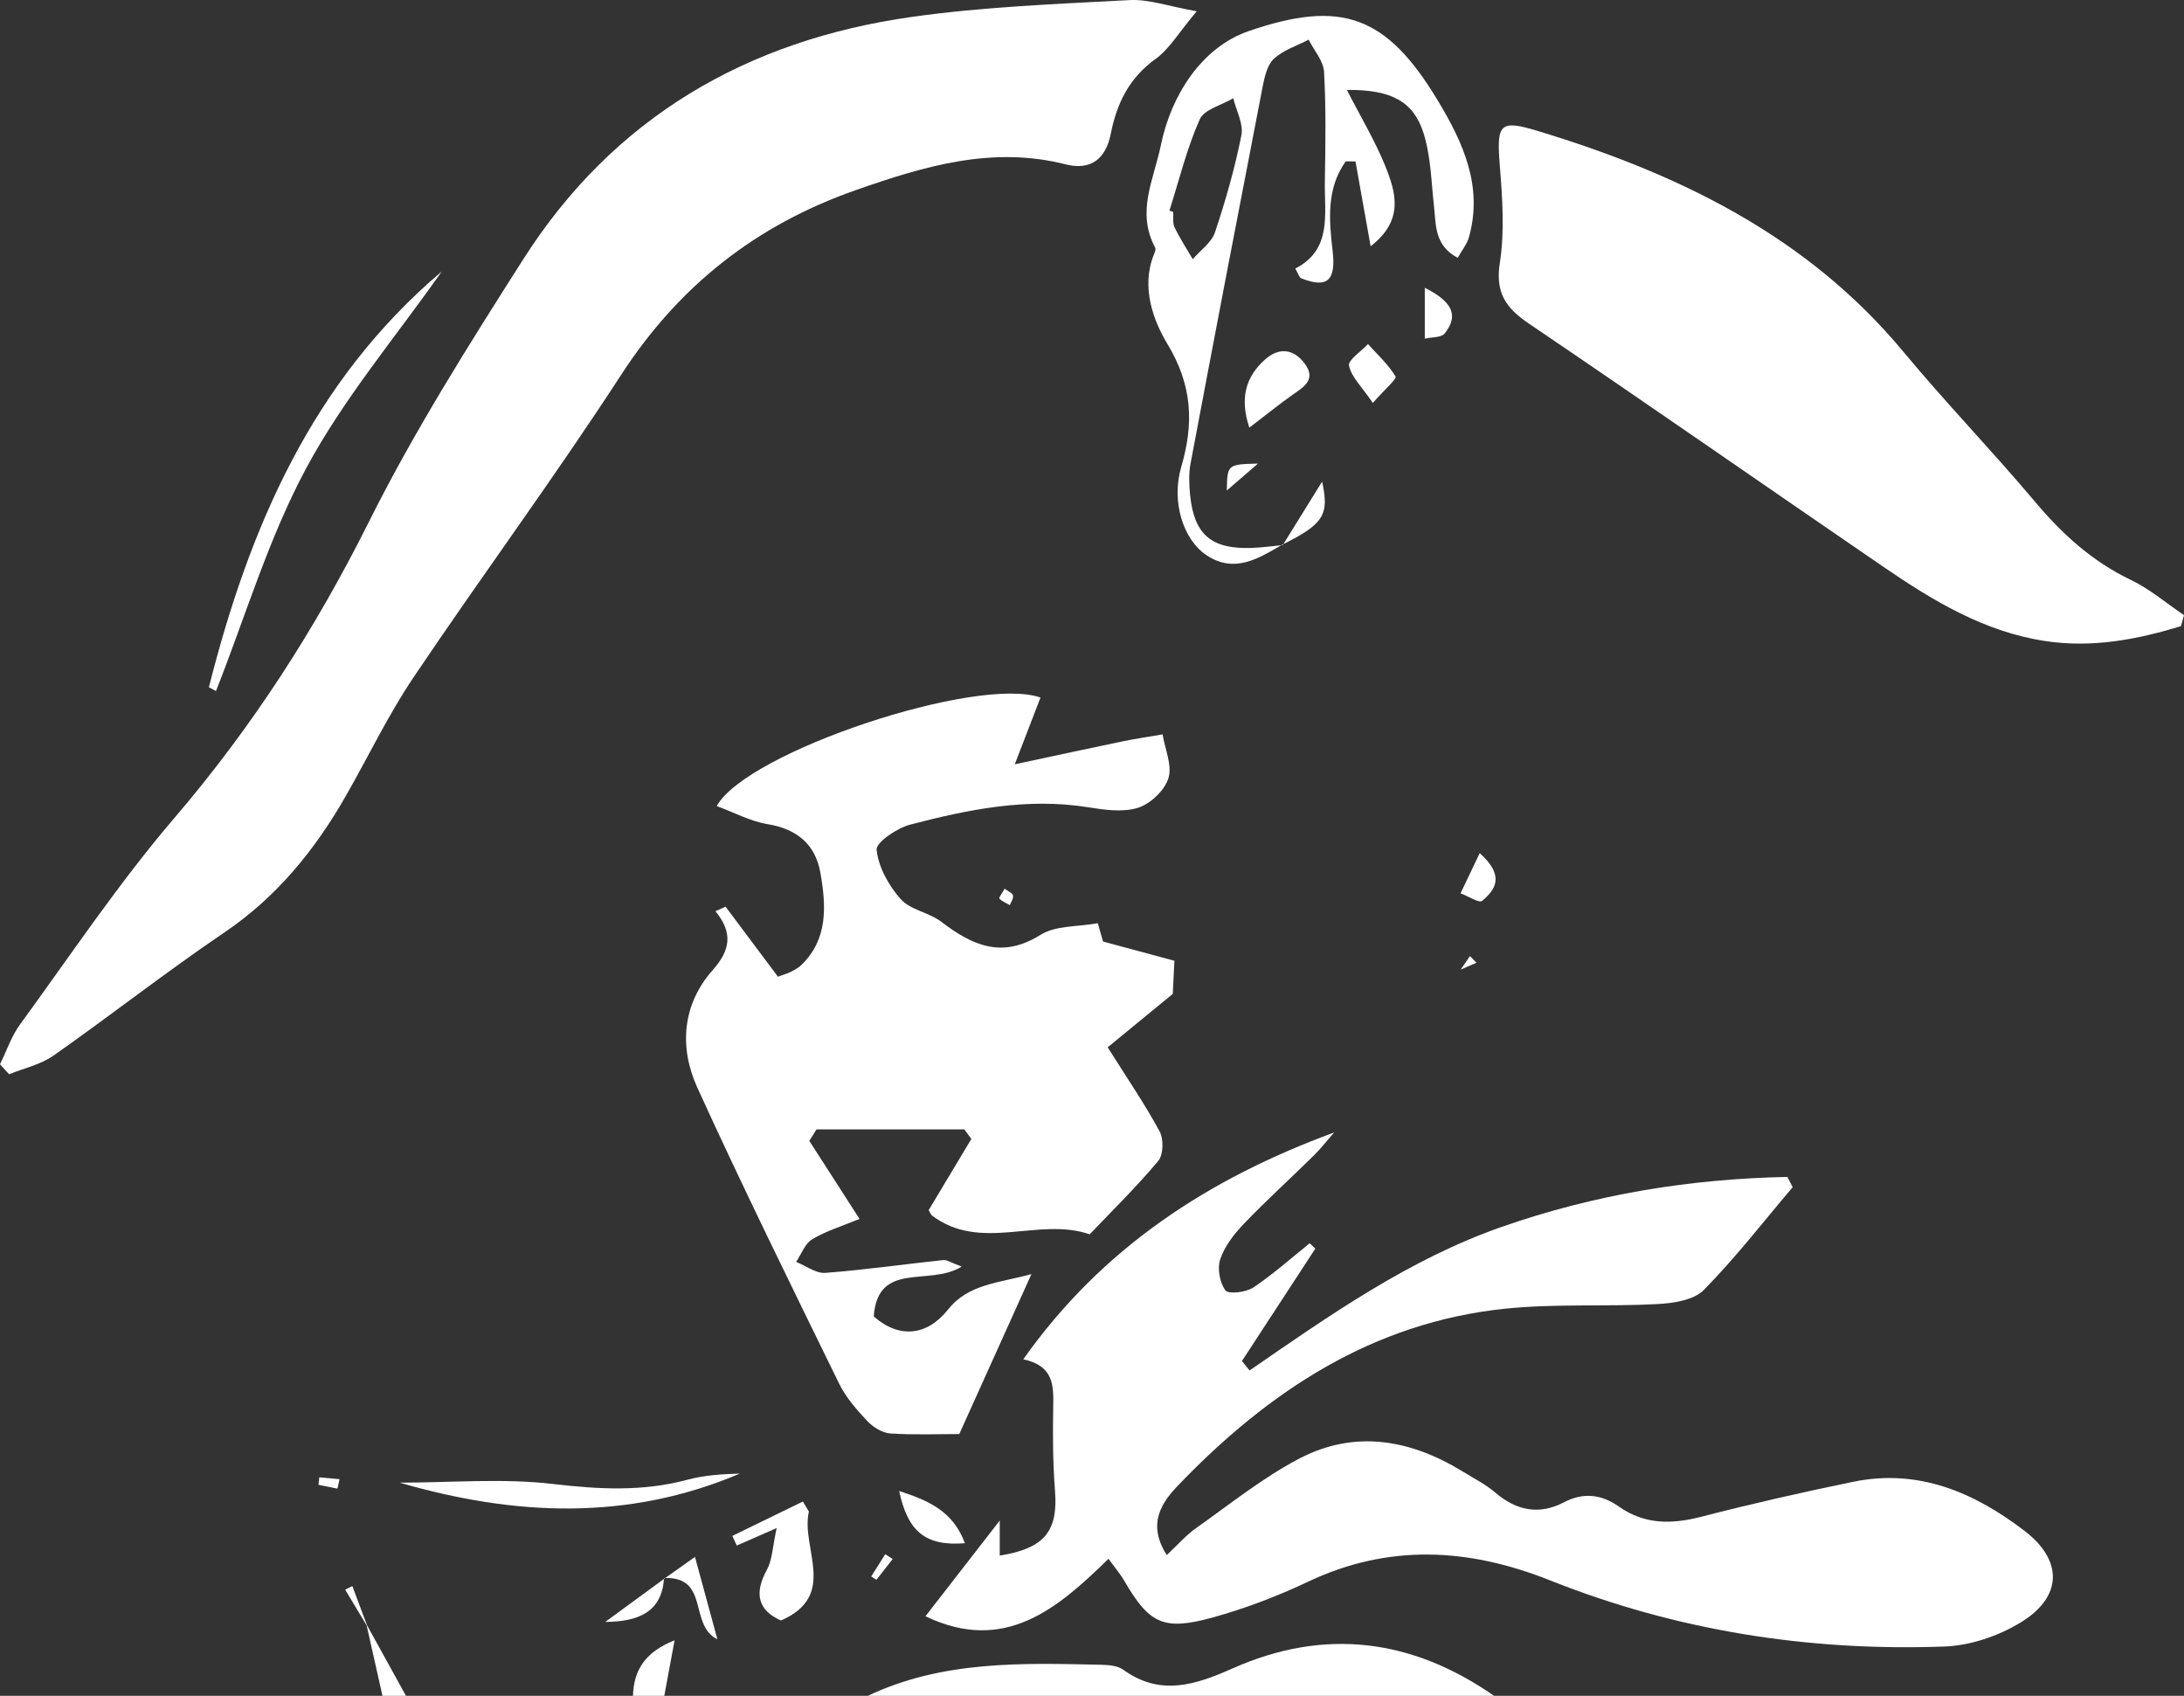 <?xml version="1.0" encoding="utf-8"?>
<!-- Generator: Adobe Illustrator 16.0.0, SVG Export Plug-In . SVG Version: 6.00 Build 0)  -->
<!DOCTYPE svg PUBLIC "-//W3C//DTD SVG 1.1//EN" "http://www.w3.org/Graphics/SVG/1.1/DTD/svg11.dtd">
<svg version="1.1" id="Layer_1" xmlns="http://www.w3.org/2000/svg" xmlns:xlink="http://www.w3.org/1999/xlink" x="0px" y="0px"
	 width="278.988px" height="216.584px" viewBox="0 0 278.988 216.584" enable-background="new 0 0 278.988 216.584"
	 xml:space="preserve">
<rect x="0" y="0" width="278.988" height="216.584" fill="#333333" stroke="none"/>
<path fill-rule="evenodd" clip-rule="evenodd" fill="#FFFFFF" d="M110.856,216.584c9.492-4.499,19.629-4.197,29.75-3.967
	c0.975,0.021,2.146,0.101,2.88,0.632c4.744,3.437,9.267,1.923,13.968-0.167c11.764-5.227,22.91-3.792,33.402,3.502
	C164.19,216.584,137.523,216.584,110.856,216.584z"/>
<path fill-rule="evenodd" clip-rule="evenodd" fill="#FFFFFF" d="M80.856,216.584c0.102-3.256,1.506-5.57,5.318-7.094
	c-0.513,2.763-0.916,4.928-1.318,7.094C83.523,216.584,82.19,216.584,80.856,216.584z"/>
<path fill-rule="evenodd" clip-rule="evenodd" fill="#FFFFFF" d="M46.88,207.559c1.659,3.008,3.318,6.018,4.977,9.025c-1,0-2,0-3,0
	c-0.674-2.996-1.347-5.992-2.021-8.988L46.88,207.559z"/>
<path fill-rule="evenodd" clip-rule="evenodd" fill="#FFFFFF" d="M228.999,151.621c-3.748,4.414-7.301,9.02-11.355,13.131
	c-1.287,1.304-3.891,1.691-5.93,1.8c-6.482,0.346-13.028-0.075-19.468,0.592c-16.907,1.752-30.221,10.566-41.685,22.493
	c-2.033,2.116-4.141,4.876-1.515,8.972c1.419-1.323,2.461-2.54,3.729-3.435c4.328-3.053,8.507-6.43,13.167-8.874
	c7.103-3.725,14.206-2.472,20.896,1.631c1.419,0.871,2.938,1.638,4.192,2.708c2.709,2.312,5.59,2.879,8.759,1.225
	c2.508-1.309,4.801-1.005,7.032,0.562c3.263,2.292,6.714,2.266,10.466,1.297c6.441-1.664,12.938-3.136,19.454-4.477
	c8.327-1.714,15.462,1.361,21.87,6.264c4.957,3.792,4.855,8.444-0.465,11.691c-2.843,1.736-6.443,2.967-9.75,3.086
	c-17.332,0.629-34.219-2.014-50.382-8.447c-10.41-4.145-20.616-4.714-30.964,0.189c-3.894,1.846-7.984,3.399-12.134,4.548
	c-6.322,1.749-8.124,0.797-11.352-4.777c-0.403-0.697-0.943-1.316-1.961-2.715c-6.488,6.334-13.254,12.188-23.383,7.337
	c3.378-4.35,6.607-8.51,9.489-12.221c0,0.725,0,2.578,0,4.473c5.77-0.928,7.456-3.154,7.06-8.268
	c-0.281-3.631-0.295-7.291-0.224-10.935c0.052-2.661-0.039-5.063-3.83-5.863c10.098-14.278,23.672-23.072,39.707-28.974
	c-0.862,0.984-1.666,2.029-2.596,2.945c-2.965,2.922-6.055,5.721-8.935,8.722c-1.247,1.298-2.446,2.856-3.014,4.519
	c-0.399,1.172-0.07,2.996,0.665,3.984c0.381,0.514,2.619,0.253,3.549-0.365c2.538-1.686,4.826-3.746,7.213-5.658
	c0.239,0.23,0.479,0.461,0.718,0.69c-3.125,4.784-6.249,9.568-9.374,14.353c0.324,0.402,0.65,0.805,0.975,1.207
	c10.237-7.061,20.432-14.225,32.222-18.344c11.825-4.131,24.019-6.137,36.481-6.375
	C228.552,150.748,228.776,151.186,228.999,151.621z"/>
<path fill-rule="evenodd" clip-rule="evenodd" fill="#FFFFFF" d="M0,135.927c0.839-1.703,1.452-3.571,2.555-5.083
	c6.473-8.869,12.598-18.051,19.721-26.374c9.931-11.604,18.026-24.17,24.853-37.833c5.783-11.573,12.751-22.593,19.714-33.527
	c11.546-18.132,28.614-27.985,49.623-30.95c9.191-1.297,18.527-1.653,27.812-2.148c2.48-0.132,5.016,0.797,8.592,1.427
	c-2.277,2.702-3.473,4.803-5.257,6.088c-3.379,2.434-4.956,5.678-5.722,9.571c-0.615,3.133-2.511,4.717-5.75,3.895
	c-9.384-2.383-18.079,0.225-26.814,3.285c-12.725,4.458-22.58,12.195-29.976,23.586C70.836,60.979,61.52,73.571,52.795,86.552
	c-3.238,4.818-5.76,10.114-8.655,15.165c-3.933,6.862-8.78,12.833-15.454,17.355c-7.433,5.033-14.511,10.588-21.86,15.75
	c-1.636,1.148-3.76,1.603-5.66,2.377C0.778,136.775,0.389,136.352,0,135.927z"/>
<path fill-rule="evenodd" clip-rule="evenodd" fill="#FFFFFF" d="M140.237,117.91c0.36,1.266,0.621,2.182,0.666,2.338
	c3.434,0.926,6.422,1.73,9.118,2.457c-0.101,2.045-0.176,3.566-0.208,4.23c-3.12,2.561-5.861,4.811-8.315,6.824
	c2.431,3.864,4.712,7.198,6.63,10.73c0.531,0.979,0.496,2.977-0.164,3.769c-2.736,3.282-5.811,6.281-8.762,9.384
	c-6.545-2.262-13.908,2.334-20.154-2.405c-0.123-0.093-0.176-0.278-0.42-0.68c1.76-2.935,3.607-6.014,5.453-9.093
	c-0.298-0.408-0.597-0.816-0.895-1.225c-6.294,0-12.588,0-18.882,0c-0.307,0.49-0.613,0.98-0.92,1.47
	c2.055,3.194,4.109,6.388,6.411,9.966c-2.219,0.92-4.269,1.537-6.05,2.602c-0.926,0.555-1.378,1.899-2.045,2.887
	c1.244,0.496,2.524,1.492,3.724,1.402c5.026-0.379,10.025-1.104,15.042-1.631c0.526-0.055,1.103,0.367,2.379,0.829
	c-4.123,2.581-10.717-0.808-11.23,6.37c3.253,2.855,6.804,2.503,9.515-0.913c2.597-3.272,6.554-3.366,10.629-4.499
	c-3.377,7.482-6.397,14.174-9.219,20.428c-2.623,0-5.736,0.132-8.826-0.075c-1.025-0.069-2.203-0.813-2.939-1.599
	c-1.356-1.445-2.726-3.009-3.587-4.77c-6.134-12.549-12.314-25.08-18.105-37.788c-2.34-5.134-1.951-10.61,1.962-15.025
	c2.262-2.552,2.604-4.751,0.347-7.519c0.431-0.191,0.862-0.385,1.293-0.576c2.046,2.734,4.092,5.469,6.69,8.942
	c0.358-0.172,2.004-0.534,3.031-1.532c3.377-3.284,3.128-7.529,2.4-11.703c-0.648-3.715-3.018-5.63-6.792-6.258
	c-2.193-0.365-4.259-1.49-6.457-2.301c3.848-6.951,33.313-16.702,41.357-13.858c-0.959,2.49-1.921,4.987-3.285,8.526
	c5.296-1.13,9.532-2.053,13.777-2.93c1.69-0.349,3.401-0.598,5.104-0.892c0.31,1.887,1.256,3.975,0.743,5.604
	c-0.489,1.559-2.298,3.272-3.887,3.77c-1.949,0.611-4.309,0.26-6.426-0.076c-7.769-1.233-15.265,0.291-22.677,2.228
	c-1.686,0.441-4.387,2.279-4.285,3.221c0.24,2.211,1.548,4.575,3.08,6.292c1.241,1.391,3.613,1.698,5.177,2.89
	c3.958,3.013,7.739,4.766,12.673,1.677C134.854,118.177,137.689,118.377,140.237,117.91z"/>
<path fill-rule="evenodd" clip-rule="evenodd" fill="#FFFFFF" d="M278.6,79.966c-5.609,1.72-11.331,2.811-17.326,1.907
	c-7.796-1.176-14.353-5.143-20.698-9.488c-15.098-10.338-30.116-20.791-45.266-31.052c-2.935-1.988-4.318-3.916-3.721-7.752
	c0.631-4.041,0.328-8.284,0-12.404c-0.426-5.338-0.062-5.94,4.817-4.461c17.952,5.442,34.401,13.357,46.733,28.207
	c5.42,6.527,11.334,12.643,16.799,19.135c3.485,4.142,7.314,7.643,12.252,10.002c2.43,1.161,4.542,2.982,6.798,4.505
	C278.858,79.031,278.729,79.499,278.6,79.966z"/>
<path fill-rule="evenodd" clip-rule="evenodd" fill="#FFFFFF" d="M163.807,69.556c-3.05,1.77-6.113,3.739-9.694,1.347
	c-2.993-1.998-4.51-6.866-3.219-11.267c1.627-5.546,1.432-10.407-1.758-15.691c-1.812-3.005-3.383-7.234-1.77-11.35
	c0.12-0.306,0.323-0.736,0.205-0.957c-2.46-4.573-0.185-8.67,0.729-13.134c1.295-6.322,5.208-12.467,11.194-14.527
	c11.836-4.073,17.609-2.037,24.18,8.872c3.21,5.33,5.807,10.942,3.967,17.462c-0.242,0.857-0.865,1.606-1.43,2.617
	c-3.004-1.599-2.758-4.194-3.03-6.599c-0.354-3.119-0.399-6.356-1.329-9.306c-1.291-4.095-4.148-5.591-9.799-5.538
	c1.785,3.484,3.599,6.495,4.9,9.713c1.356,3.355,2.447,6.931-1.867,10.252c-0.645-3.611-1.289-7.222-1.934-10.833
	c-0.414-0.004-0.828-0.009-1.244-0.013c-2.458,3.441-2.154,7.387-1.672,11.482c0.45,3.827-0.762,4.75-4.021,3.453
	c-0.241-0.096-0.343-0.542-0.753-1.24c4.74-2.418,3.707-6.968,3.777-11.129c0.078-4.662,0.158-9.336-0.101-13.985
	c-0.078-1.405-1.278-2.748-1.966-4.119c-1.51,0.789-3.254,1.328-4.449,2.451c-0.869,0.814-1.199,2.366-1.448,3.65
	c-3.107,16.002-6.173,32.012-9.191,48.031c-0.243,1.288-0.191,2.667-0.062,3.982c0.499,5.09,2.708,6.982,7.862,6.8
	c1.328-0.047,2.652-0.237,3.978-0.362L163.807,69.556z M149.386,26.9c0.162,0.055,0.324,0.11,0.486,0.165
	c0.042,0.659-0.103,1.408,0.163,1.958c0.679,1.406,1.54,2.724,2.327,4.077c0.975-1.13,2.398-2.109,2.838-3.419
	c1.363-4.062,2.545-8.211,3.379-12.41c0.287-1.447-0.657-3.14-1.039-4.72c-1.478,0.878-3.721,1.417-4.287,2.698
	C151.604,18.973,150.626,22.995,149.386,26.9z"/>
<path fill-rule="evenodd" clip-rule="evenodd" fill="#FFFFFF" d="M26.685,87.771c5.144-20.321,13.16-39.055,29.737-53.093
	c-5.844,8.327-12.517,16.208-17.3,25.104c-4.821,8.966-7.765,18.942-11.532,28.475C27.289,88.096,26.987,87.934,26.685,87.771z"/>
<path fill-rule="evenodd" clip-rule="evenodd" fill="#FFFFFF" d="M51.059,189.359c6.544,0,13.158-0.586,19.613,0.172
	c5.856,0.688,11.475,0.984,17.188-0.556c2.149-0.579,4.42-0.706,6.66-0.778C80.207,194.291,65.683,193.607,51.059,189.359z"/>
<path fill-rule="evenodd" clip-rule="evenodd" fill="#FFFFFF" d="M103.328,193.047c-1.068,4.675,3.793,10.711-3.565,13.916
	c-2.894-1.282-3.491-3.395-1.789-6.5c0.69-1.26,0.707-2.889,1.24-5.305c-2.419,1.06-3.759,1.646-5.099,2.232
	c-0.188-0.41-0.376-0.821-0.564-1.232c3.002-1.463,6.004-2.926,9.007-4.389C102.814,192.195,103.071,192.621,103.328,193.047z"/>
<path fill-rule="evenodd" clip-rule="evenodd" fill="#FFFFFF" d="M159.592,54.617c-1.245-3.768-0.462-6.471,1.962-8.664
	c1.806-1.634,3.711-1.441,5.148,0.535c1.445,1.987-0.146,2.921-1.568,3.921C163.421,51.614,161.792,52.937,159.592,54.617z"/>
<path fill-rule="evenodd" clip-rule="evenodd" fill="#FFFFFF" d="M175.368,51.458c-1.414-2.07-2.734-3.302-3.041-4.75
	c-0.152-0.718,1.555-1.832,2.421-2.766c1.22,1.354,2.601,2.611,3.522,4.144C178.452,48.39,176.867,49.755,175.368,51.458z"/>
<path fill-rule="evenodd" clip-rule="evenodd" fill="#FFFFFF" d="M114.862,190.424c3.715,1.207,6.885,2.561,8.394,6.669
	C118.234,197.492,115.959,195.616,114.862,190.424z"/>
<path fill-rule="evenodd" clip-rule="evenodd" fill="#FFFFFF" d="M189.021,108.959c3.281,2.924,1.975,4.696,0.309,6.098
	c-0.379,0.318-1.809-0.613-2.756-0.969C187.389,112.378,188.204,110.668,189.021,108.959z"/>
<path fill-rule="evenodd" clip-rule="evenodd" fill="#FFFFFF" d="M182.005,36.758c3.984,1.976,4.122,3.83,2.545,5.826
	c-0.434,0.55-1.675,0.463-2.545,0.668C182.005,41.386,182.005,39.52,182.005,36.758z"/>
<path fill-rule="evenodd" clip-rule="evenodd" fill="#FFFFFF" d="M84.889,201.6c1.134-0.805,2.269-1.609,3.887-2.758
	c1.092,4.011,1.979,7.266,2.865,10.52c-3.712-1.822-0.928-8.039-6.821-7.824L84.889,201.6z"/>
<path fill-rule="evenodd" clip-rule="evenodd" fill="#FFFFFF" d="M84.82,201.537c-0.251,4.421-3.39,5.578-7.501,5.608
	c2.523-1.849,5.047-3.697,7.57-5.546L84.82,201.537z"/>
<path fill-rule="evenodd" clip-rule="evenodd" fill="#FFFFFF" d="M163.863,69.618c1.696-2.735,3.392-5.47,5.026-8.106
	c0.935,4.24,0.21,5.419-5.083,8.044L163.863,69.618z"/>
<path fill-rule="evenodd" clip-rule="evenodd" fill="#FFFFFF" d="M160.695,59.204c-1.712,1.48-2.811,2.43-3.981,3.443
	C156.778,59.311,156.778,59.311,160.695,59.204z"/>
<path fill-rule="evenodd" clip-rule="evenodd" fill="#FFFFFF" d="M43.106,190.121c-0.808-0.162-1.615-0.324-2.423-0.485
	c0.035-0.317,0.07-0.634,0.104-0.951c0.862,0.075,1.724,0.151,2.586,0.228C43.284,189.314,43.195,189.718,43.106,190.121z"/>
<path fill-rule="evenodd" clip-rule="evenodd" fill="#FFFFFF" d="M128.335,113.499c0.461,0.353,1.001,0.56,1.068,0.87
	c0.079,0.365-0.252,0.818-0.405,1.233c-0.463-0.267-0.99-0.472-1.344-0.843C127.565,114.666,128.032,114.043,128.335,113.499z"/>
<path fill-rule="evenodd" clip-rule="evenodd" fill="#FFFFFF" d="M114.035,199.108c-0.694,0.887-1.387,1.773-2.081,2.66
	c-0.221-0.144-0.442-0.288-0.663-0.432c0.597-0.944,1.194-1.89,1.791-2.834C113.399,198.705,113.717,198.906,114.035,199.108z"/>
<path fill-rule="evenodd" clip-rule="evenodd" fill="#FFFFFF" d="M46.835,207.596c-0.914-1.523-1.827-3.048-2.741-4.572
	c0.305-0.151,0.611-0.303,0.916-0.455c0.623,1.664,1.246,3.327,1.869,4.99L46.835,207.596z"/>
<path fill-rule="evenodd" clip-rule="evenodd" fill="#FFFFFF" d="M188.603,122.959c-0.666,0.289-1.332,0.578-2.013,0.874
	c0.39-0.569,0.788-1.149,1.187-1.729C188.052,122.389,188.327,122.674,188.603,122.959z"/>
<g>
</g>
<g>
</g>
<g>
</g>
<g>
</g>
<g>
</g>
<g>
</g>
<g>
</g>
<g>
</g>
<g>
</g>
<g>
</g>
<g>
</g>
<g>
</g>
<g>
</g>
<g>
</g>
<g>
</g>
</svg>
